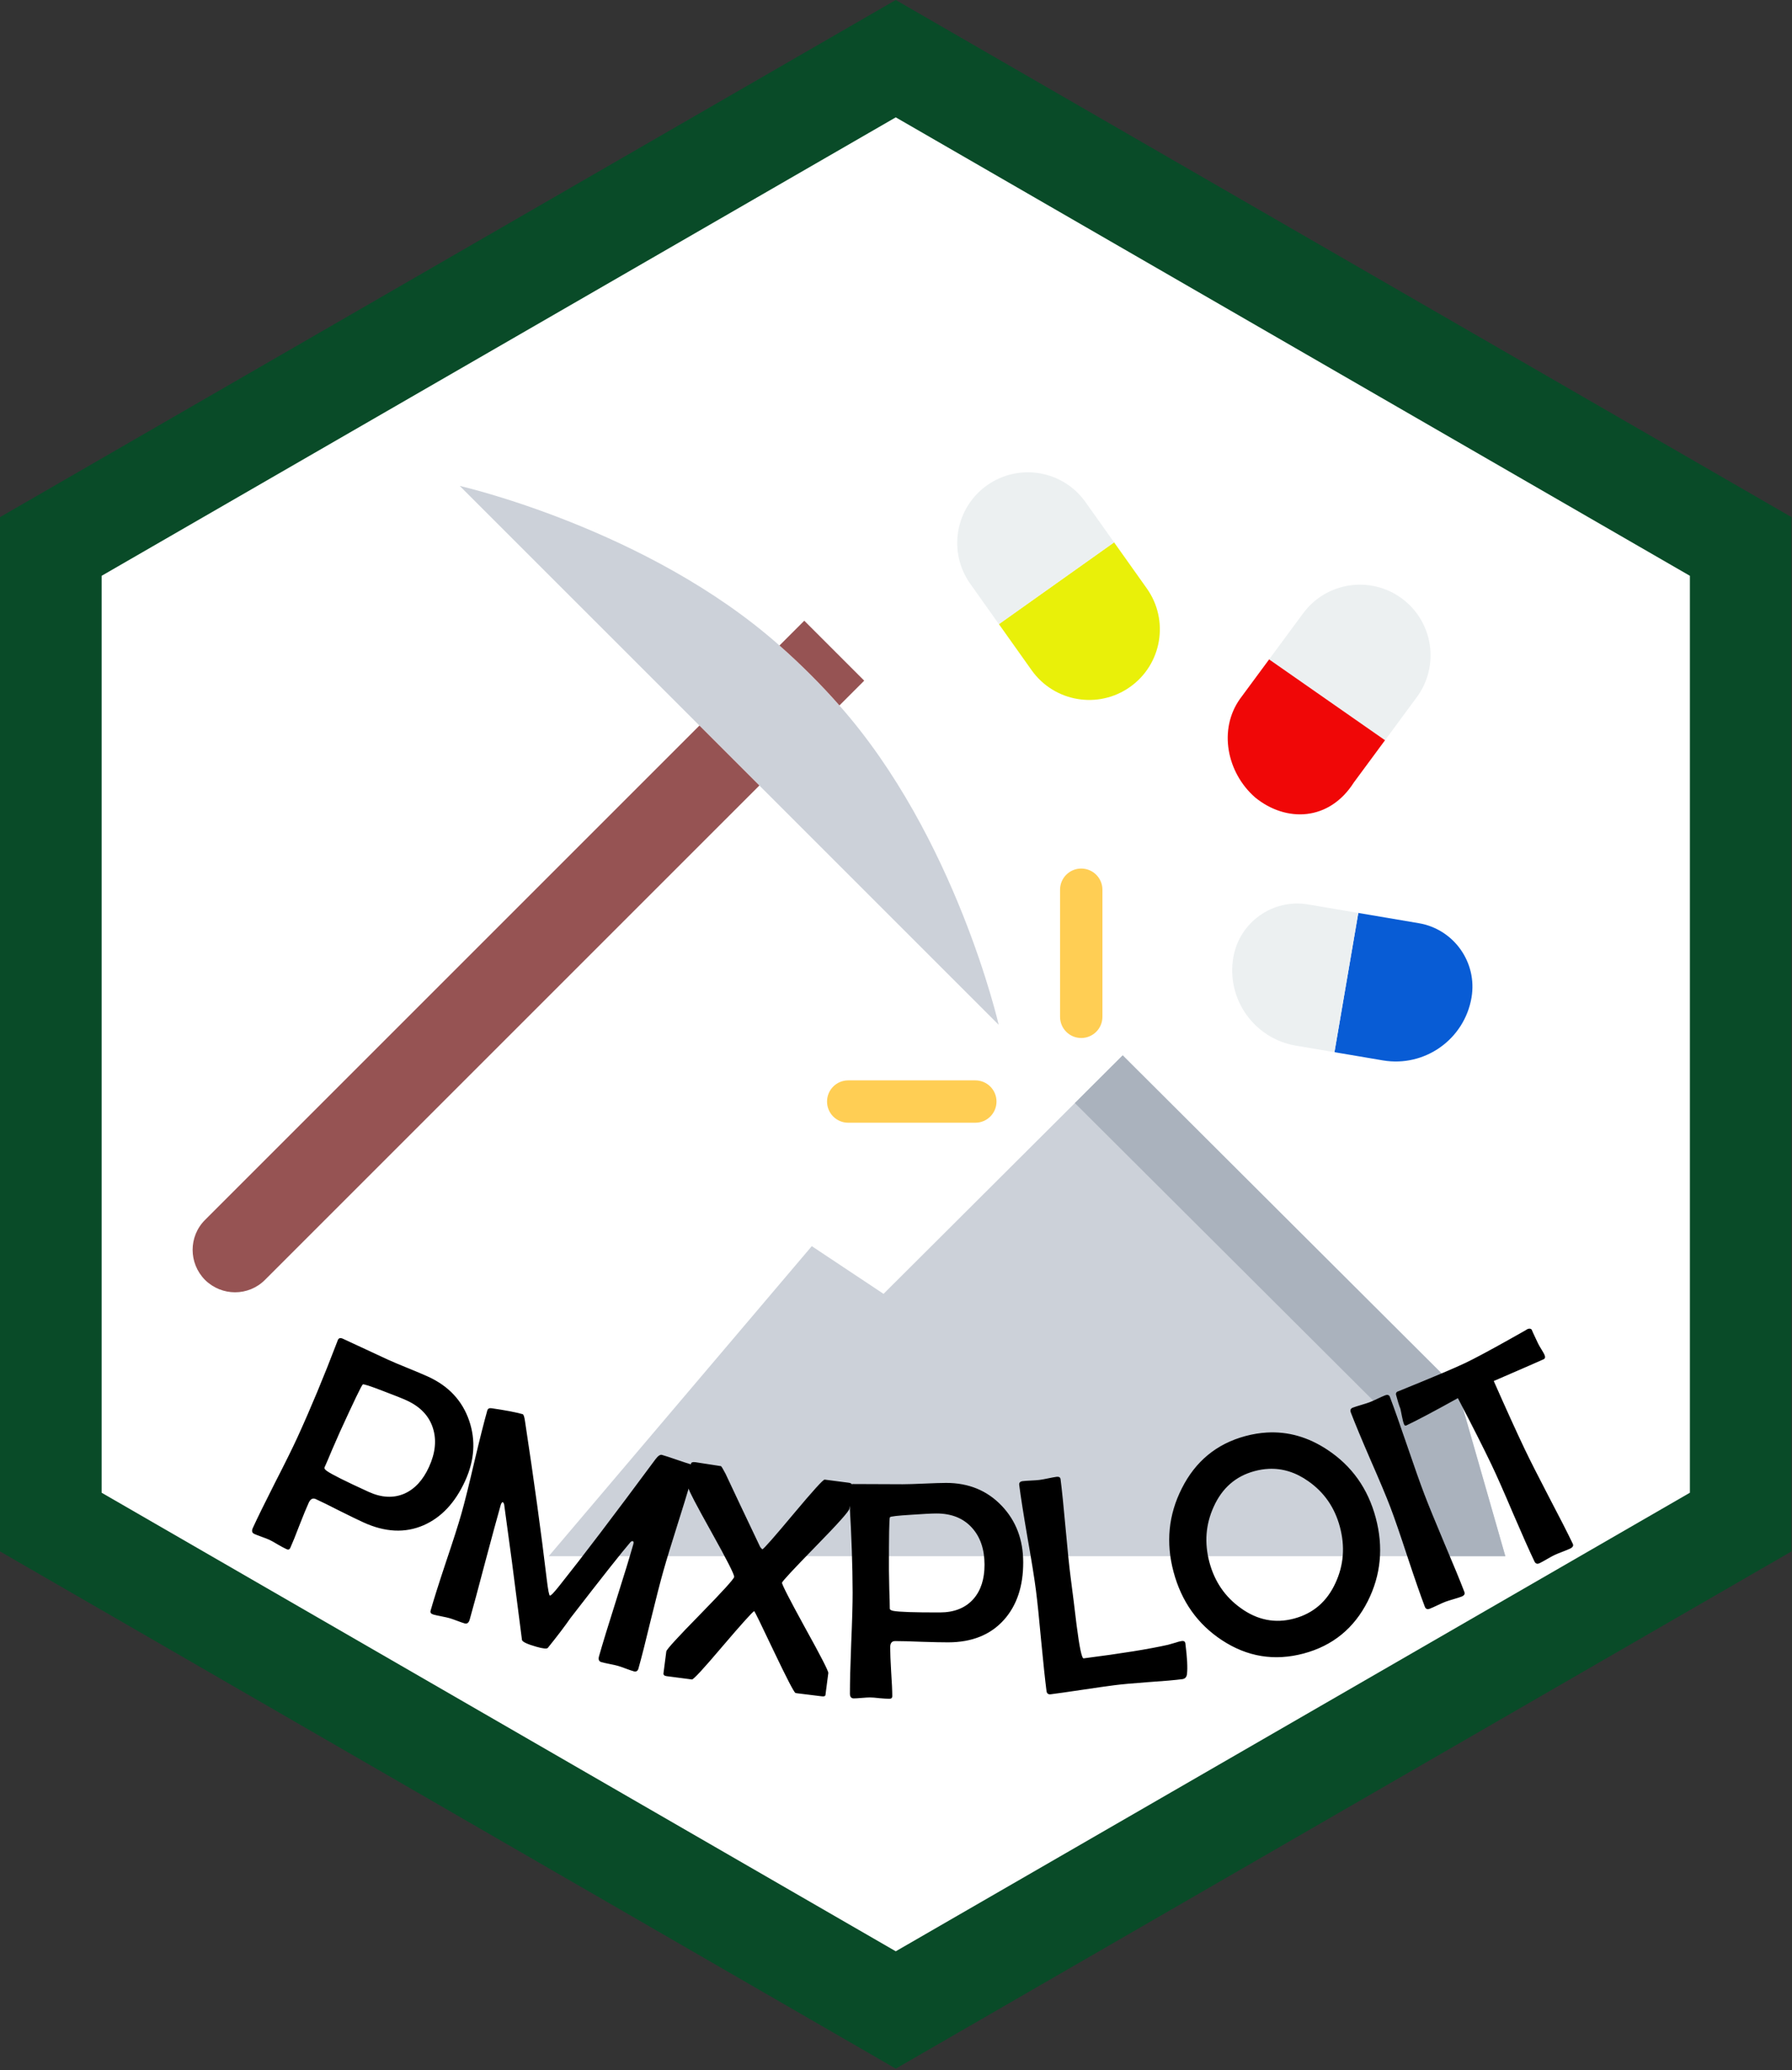 <?xml version="1.0" encoding="UTF-8" standalone="no"?>
<!-- Created with Inkscape (http://www.inkscape.org/) -->

<svg
   xmlns:dc="http://purl.org/dc/elements/1.1/"
   xmlns:cc="http://creativecommons.org/ns#"
   xmlns:rdf="http://www.w3.org/1999/02/22-rdf-syntax-ns#"
   xmlns:svg="http://www.w3.org/2000/svg"
   xmlns="http://www.w3.org/2000/svg"
   xmlns:sodipodi="http://sodipodi.sourceforge.net/DTD/sodipodi-0.dtd"
   xmlns:inkscape="http://www.inkscape.org/namespaces/inkscape"
   id="svg2"
   viewBox="0 0 670 774"
   version="1.1"
   inkscape:version="0.91 r13725"
   sodipodi:docname="pmxploit.svg">
  <rect x="0" y="0" width="670" height="774" fill="#333333" stroke="none"/>
  <defs
     id="defs6358">
    <clipPath
       id="cpMjcuMDkyNnw4NDQuOTE0fDQ0Ni41MzF8NDAuMTg5NA==">
      <rect
         x="27.09"
         y="40.19"
         width="817.82"
         height="406.34"
         id="rect15" />
    </clipPath>
    <clipPath
       id="clipPath4321">
      <rect
         x="27.09"
         y="40.19"
         width="817.82"
         height="406.34"
         id="rect4323" />
    </clipPath>
    <clipPath
       id="clipPath4325">
      <rect
         x="27.09"
         y="40.19"
         width="817.82"
         height="406.34"
         id="rect4327" />
    </clipPath>
    <clipPath
       id="clipPath4329">
      <rect
         x="27.09"
         y="40.19"
         width="817.82"
         height="406.34"
         id="rect4331" />
    </clipPath>
    <clipPath
       id="clipPath4333">
      <rect
         x="27.09"
         y="40.19"
         width="817.82"
         height="406.34"
         id="rect4335" />
    </clipPath>
    <clipPath
       id="clipPath4337">
      <rect
         x="27.09"
         y="40.19"
         width="817.82"
         height="406.34"
         id="rect4339" />
    </clipPath>
    <clipPath
       id="cpNDQuNDE4OHw1ODkuNzk2fDUyMy40fDUuNDc5NDU=">
      <rect
         x="44.42"
         y="5.48"
         width="545.38"
         height="517.92"
         id="rect15-3" />
    </clipPath>
    <clipPath
       id="clipPath4833">
      <rect
         x="44.42"
         y="5.48"
         width="545.38"
         height="517.92"
         id="rect4835" />
    </clipPath>
    <clipPath
       id="clipPath4837">
      <rect
         x="44.42"
         y="5.48"
         width="545.38"
         height="517.92"
         id="rect4839" />
    </clipPath>
    <clipPath
       id="clipPath4841">
      <rect
         x="44.42"
         y="5.48"
         width="545.38"
         height="517.92"
         id="rect4843" />
    </clipPath>
    <clipPath
       id="clipPath4845">
      <rect
         x="44.42"
         y="5.48"
         width="545.38"
         height="517.92"
         id="rect4847" />
    </clipPath>
    <clipPath
       id="clipPath4849">
      <rect
         x="44.42"
         y="5.48"
         width="545.38"
         height="517.92"
         id="rect4851" />
    </clipPath>
    <clipPath
       id="clipPath4853">
      <rect
         x="44.42"
         y="5.48"
         width="545.38"
         height="517.92"
         id="rect4855" />
    </clipPath>
    <clipPath
       id="clipPath4857">
      <rect
         x="44.42"
         y="5.48"
         width="545.38"
         height="517.92"
         id="rect4859" />
    </clipPath>
    <clipPath
       id="clipPath4861">
      <rect
         x="44.42"
         y="5.48"
         width="545.38"
         height="517.92"
         id="rect4863" />
    </clipPath>
    <clipPath
       id="clipPath4865">
      <rect
         x="44.42"
         y="5.48"
         width="545.38"
         height="517.92"
         id="rect4867" />
    </clipPath>
    <clipPath
       id="clipPath4869">
      <rect
         x="44.42"
         y="5.48"
         width="545.38"
         height="517.92"
         id="rect4871" />
    </clipPath>
    <clipPath
       id="clipPath4873">
      <rect
         x="44.42"
         y="5.48"
         width="545.38"
         height="517.92"
         id="rect4875" />
    </clipPath>
    <clipPath
       id="clipPath4877">
      <rect
         x="44.42"
         y="5.48"
         width="545.38"
         height="517.92"
         id="rect4879" />
    </clipPath>
    <clipPath
       id="clipPath4881">
      <rect
         x="44.42"
         y="5.48"
         width="545.38"
         height="517.92"
         id="rect4883" />
    </clipPath>
    <clipPath
       id="clipPath4885">
      <rect
         x="44.42"
         y="5.48"
         width="545.38"
         height="517.92"
         id="rect4887" />
    </clipPath>
    <clipPath
       id="clipPath4889">
      <rect
         x="44.42"
         y="5.48"
         width="545.38"
         height="517.92"
         id="rect4891" />
    </clipPath>
    <clipPath
       id="clipPath4893">
      <rect
         x="44.42"
         y="5.48"
         width="545.38"
         height="517.92"
         id="rect4895" />
    </clipPath>
    <clipPath
       id="clipPath4897">
      <rect
         x="44.42"
         y="5.48"
         width="545.38"
         height="517.92"
         id="rect4899" />
    </clipPath>
    <clipPath
       id="clipPath4901">
      <rect
         x="44.42"
         y="5.48"
         width="545.38"
         height="517.92"
         id="rect4903" />
    </clipPath>
    <clipPath
       id="clipPath4905">
      <rect
         x="44.42"
         y="5.48"
         width="545.38"
         height="517.92"
         id="rect4907" />
    </clipPath>
    <clipPath
       id="clipPath4909">
      <rect
         x="44.42"
         y="5.48"
         width="545.38"
         height="517.92"
         id="rect4911" />
    </clipPath>
    <clipPath
       id="clipPath4913">
      <rect
         x="44.42"
         y="5.48"
         width="545.38"
         height="517.92"
         id="rect4915" />
    </clipPath>
    <clipPath
       id="clipPath4917">
      <rect
         x="44.42"
         y="5.48"
         width="545.38"
         height="517.92"
         id="rect4919" />
    </clipPath>
    <clipPath
       id="clipPath4921">
      <rect
         x="44.42"
         y="5.48"
         width="545.38"
         height="517.92"
         id="rect4923" />
    </clipPath>
    <clipPath
       id="clipPath4925">
      <rect
         x="44.42"
         y="5.48"
         width="545.38"
         height="517.92"
         id="rect4927" />
    </clipPath>
    <clipPath
       id="clipPath4929">
      <rect
         x="44.42"
         y="5.48"
         width="545.38"
         height="517.92"
         id="rect4931" />
    </clipPath>
    <clipPath
       id="clipPath4933">
      <rect
         x="44.42"
         y="5.48"
         width="545.38"
         height="517.92"
         id="rect4935" />
    </clipPath>
    <clipPath
       id="clipPath4937">
      <rect
         x="44.42"
         y="5.48"
         width="545.38"
         height="517.92"
         id="rect4939" />
    </clipPath>
    <clipPath
       id="clipPath4941">
      <rect
         x="44.42"
         y="5.48"
         width="545.38"
         height="517.92"
         id="rect4943" />
    </clipPath>
    <clipPath
       id="clipPath4945">
      <rect
         x="44.42"
         y="5.48"
         width="545.38"
         height="517.92"
         id="rect4947" />
    </clipPath>
    <clipPath
       id="clipPath4949">
      <rect
         x="44.42"
         y="5.48"
         width="545.38"
         height="517.92"
         id="rect4951" />
    </clipPath>
    <clipPath
       id="cpMHw1OTUuMjc2fDU5NS4yNzZ8MA==">
      <rect
         x="0"
         y="0"
         width="595.28"
         height="595.28"
         id="rect134" />
    </clipPath>
    <clipPath
       id="clipPath4955">
      <rect
         x="0"
         y="0"
         width="595.28"
         height="595.28"
         id="rect4957" />
    </clipPath>
    <clipPath
       id="clipPath4959">
      <rect
         x="0"
         y="0"
         width="595.28"
         height="595.28"
         id="rect4961" />
    </clipPath>
    <clipPath
       id="clipPath4963">
      <rect
         x="0"
         y="0"
         width="595.28"
         height="595.28"
         id="rect4965" />
    </clipPath>
    <clipPath
       id="clipPath4967">
      <rect
         x="0"
         y="0"
         width="595.28"
         height="595.28"
         id="rect4969" />
    </clipPath>
    <clipPath
       id="clipPath4971">
      <rect
         x="0"
         y="0"
         width="595.28"
         height="595.28"
         id="rect4973" />
    </clipPath>
    <clipPath
       id="clipPath4975">
      <rect
         x="0"
         y="0"
         width="595.28"
         height="595.28"
         id="rect4977" />
    </clipPath>
    <clipPath
       id="clipPath4979">
      <rect
         x="0"
         y="0"
         width="595.28"
         height="595.28"
         id="rect4981" />
    </clipPath>
    <clipPath
       id="clipPath4983">
      <rect
         x="0"
         y="0"
         width="595.28"
         height="595.28"
         id="rect4985" />
    </clipPath>
    <clipPath
       id="clipPath4987">
      <rect
         x="0"
         y="0"
         width="595.28"
         height="595.28"
         id="rect4989" />
    </clipPath>
    <clipPath
       id="cpNDQuNDE4OHw1ODkuNzk2fDUyMy40fDUuNDc5NDU=-5">
      <rect
         x="44.42"
         y="5.48"
         width="545.38"
         height="517.92"
         id="rect15-6" />
    </clipPath>
    <clipPath
       id="clipPath5135">
      <rect
         x="44.42"
         y="5.48"
         width="545.38"
         height="517.92"
         id="rect5137" />
    </clipPath>
    <clipPath
       id="clipPath5139">
      <rect
         x="44.42"
         y="5.48"
         width="545.38"
         height="517.92"
         id="rect5141" />
    </clipPath>
    <clipPath
       id="clipPath5143">
      <rect
         x="44.42"
         y="5.48"
         width="545.38"
         height="517.92"
         id="rect5145" />
    </clipPath>
    <clipPath
       id="clipPath5147">
      <rect
         x="44.42"
         y="5.48"
         width="545.38"
         height="517.92"
         id="rect5149" />
    </clipPath>
    <clipPath
       id="clipPath5151">
      <rect
         x="44.42"
         y="5.48"
         width="545.38"
         height="517.92"
         id="rect5153" />
    </clipPath>
    <clipPath
       id="clipPath5155">
      <rect
         x="44.42"
         y="5.48"
         width="545.38"
         height="517.92"
         id="rect5157" />
    </clipPath>
    <clipPath
       id="clipPath5159">
      <rect
         x="44.42"
         y="5.48"
         width="545.38"
         height="517.92"
         id="rect5161" />
    </clipPath>
    <clipPath
       id="clipPath5163">
      <rect
         x="44.42"
         y="5.48"
         width="545.38"
         height="517.92"
         id="rect5165" />
    </clipPath>
    <clipPath
       id="clipPath5167">
      <rect
         x="44.42"
         y="5.48"
         width="545.38"
         height="517.92"
         id="rect5169" />
    </clipPath>
    <clipPath
       id="clipPath5171">
      <rect
         x="44.42"
         y="5.48"
         width="545.38"
         height="517.92"
         id="rect5173" />
    </clipPath>
    <clipPath
       id="clipPath5175">
      <rect
         x="44.42"
         y="5.48"
         width="545.38"
         height="517.92"
         id="rect5177" />
    </clipPath>
    <clipPath
       id="clipPath5179">
      <rect
         x="44.42"
         y="5.48"
         width="545.38"
         height="517.92"
         id="rect5181" />
    </clipPath>
    <clipPath
       id="clipPath5183">
      <rect
         x="44.42"
         y="5.48"
         width="545.38"
         height="517.92"
         id="rect5185" />
    </clipPath>
    <clipPath
       id="clipPath5187">
      <rect
         x="44.42"
         y="5.48"
         width="545.38"
         height="517.92"
         id="rect5189" />
    </clipPath>
    <clipPath
       id="clipPath5191">
      <rect
         x="44.42"
         y="5.48"
         width="545.38"
         height="517.92"
         id="rect5193" />
    </clipPath>
    <clipPath
       id="clipPath5195">
      <rect
         x="44.42"
         y="5.48"
         width="545.38"
         height="517.92"
         id="rect5197" />
    </clipPath>
    <clipPath
       id="clipPath5199">
      <rect
         x="44.42"
         y="5.48"
         width="545.38"
         height="517.92"
         id="rect5201" />
    </clipPath>
    <clipPath
       id="clipPath5203">
      <rect
         x="44.42"
         y="5.48"
         width="545.38"
         height="517.92"
         id="rect5205" />
    </clipPath>
    <clipPath
       id="clipPath5207">
      <rect
         x="44.42"
         y="5.48"
         width="545.38"
         height="517.92"
         id="rect5209" />
    </clipPath>
    <clipPath
       id="clipPath5211">
      <rect
         x="44.42"
         y="5.48"
         width="545.38"
         height="517.92"
         id="rect5213" />
    </clipPath>
    <clipPath
       id="clipPath5215">
      <rect
         x="44.42"
         y="5.48"
         width="545.38"
         height="517.92"
         id="rect5217" />
    </clipPath>
    <clipPath
       id="clipPath5219">
      <rect
         x="44.42"
         y="5.48"
         width="545.38"
         height="517.92"
         id="rect5221" />
    </clipPath>
    <clipPath
       id="clipPath5223">
      <rect
         x="44.42"
         y="5.48"
         width="545.38"
         height="517.92"
         id="rect5225" />
    </clipPath>
    <clipPath
       id="clipPath5227">
      <rect
         x="44.42"
         y="5.48"
         width="545.38"
         height="517.92"
         id="rect5229" />
    </clipPath>
    <clipPath
       id="clipPath5231">
      <rect
         x="44.42"
         y="5.48"
         width="545.38"
         height="517.92"
         id="rect5233" />
    </clipPath>
    <clipPath
       id="clipPath5235">
      <rect
         x="44.42"
         y="5.48"
         width="545.38"
         height="517.92"
         id="rect5237" />
    </clipPath>
    <clipPath
       id="clipPath5239">
      <rect
         x="44.42"
         y="5.48"
         width="545.38"
         height="517.92"
         id="rect5241" />
    </clipPath>
    <clipPath
       id="clipPath5243">
      <rect
         x="44.42"
         y="5.48"
         width="545.38"
         height="517.92"
         id="rect5245" />
    </clipPath>
    <clipPath
       id="clipPath5247">
      <rect
         x="44.42"
         y="5.48"
         width="545.38"
         height="517.92"
         id="rect5249" />
    </clipPath>
    <clipPath
       id="cpMHw1OTUuMjc2fDU5NS4yNzZ8MA==-2">
      <rect
         x="0"
         y="0"
         width="595.28"
         height="595.28"
         id="rect134-9" />
    </clipPath>
    <clipPath
       id="clipPath5253">
      <rect
         x="0"
         y="0"
         width="595.28"
         height="595.28"
         id="rect5255" />
    </clipPath>
    <clipPath
       id="clipPath5257">
      <rect
         x="0"
         y="0"
         width="595.28"
         height="595.28"
         id="rect5259" />
    </clipPath>
    <clipPath
       id="clipPath5261">
      <rect
         x="0"
         y="0"
         width="595.28"
         height="595.28"
         id="rect5263" />
    </clipPath>
    <clipPath
       id="clipPath5265">
      <rect
         x="0"
         y="0"
         width="595.28"
         height="595.28"
         id="rect5267" />
    </clipPath>
    <clipPath
       id="clipPath5269">
      <rect
         x="0"
         y="0"
         width="595.28"
         height="595.28"
         id="rect5271" />
    </clipPath>
    <clipPath
       id="clipPath5273">
      <rect
         x="0"
         y="0"
         width="595.28"
         height="595.28"
         id="rect5275" />
    </clipPath>
    <clipPath
       id="clipPath5277">
      <rect
         x="0"
         y="0"
         width="595.28"
         height="595.28"
         id="rect5279" />
    </clipPath>
    <clipPath
       id="clipPath5281">
      <rect
         x="0"
         y="0"
         width="595.28"
         height="595.28"
         id="rect5283" />
    </clipPath>
    <clipPath
       id="clipPath5285">
      <rect
         x="0"
         y="0"
         width="595.28"
         height="595.28"
         id="rect5287" />
    </clipPath>
    <clipPath
       id="cpNDYuNzg2OXw0MzAuNjM0fDQ0Ni41MzF8MjcuMTcyNw==">
      <rect
         x="46.79"
         y="27.17"
         width="383.85"
         height="419.36"
         id="rect15-8" />
    </clipPath>
    <clipPath
       id="clipPath5039">
      <rect
         x="46.79"
         y="27.17"
         width="383.85"
         height="419.36"
         id="rect5041" />
    </clipPath>
    <clipPath
       id="clipPath5043">
      <rect
         x="46.79"
         y="27.17"
         width="383.85"
         height="419.36"
         id="rect5045" />
    </clipPath>
    <clipPath
       id="clipPath5047">
      <rect
         x="46.79"
         y="27.17"
         width="383.85"
         height="419.36"
         id="rect5049" />
    </clipPath>
    <clipPath
       id="clipPath5051">
      <rect
         x="46.79"
         y="27.17"
         width="383.85"
         height="419.36"
         id="rect5053" />
    </clipPath>
    <clipPath
       id="clipPath5055">
      <rect
         x="46.79"
         y="27.17"
         width="383.85"
         height="419.36"
         id="rect5057" />
    </clipPath>
    <clipPath
       id="clipPath5059">
      <rect
         x="46.79"
         y="27.17"
         width="383.85"
         height="419.36"
         id="rect5061" />
    </clipPath>
    <clipPath
       id="clipPath5063">
      <rect
         x="46.79"
         y="27.17"
         width="383.85"
         height="419.36"
         id="rect5065" />
    </clipPath>
    <clipPath
       id="clipPath5067">
      <rect
         x="46.79"
         y="27.17"
         width="383.85"
         height="419.36"
         id="rect5069" />
    </clipPath>
    <clipPath
       id="clipPath5071">
      <rect
         x="46.79"
         y="27.17"
         width="383.85"
         height="419.36"
         id="rect5073" />
    </clipPath>
    <clipPath
       id="clipPath5075">
      <rect
         x="46.79"
         y="27.17"
         width="383.85"
         height="419.36"
         id="rect5077" />
    </clipPath>
    <clipPath
       id="clipPath5079">
      <rect
         x="46.79"
         y="27.17"
         width="383.85"
         height="419.36"
         id="rect5081" />
    </clipPath>
    <clipPath
       id="clipPath5083">
      <rect
         x="46.79"
         y="27.17"
         width="383.85"
         height="419.36"
         id="rect5085" />
    </clipPath>
    <clipPath
       id="clipPath5087">
      <rect
         x="46.79"
         y="27.17"
         width="383.85"
         height="419.36"
         id="rect5089" />
    </clipPath>
    <clipPath
       id="clipPath5091">
      <rect
         x="46.79"
         y="27.17"
         width="383.85"
         height="419.36"
         id="rect5093" />
    </clipPath>
    <clipPath
       id="clipPath5095">
      <rect
         x="46.79"
         y="27.17"
         width="383.85"
         height="419.36"
         id="rect5097" />
    </clipPath>
    <clipPath
       id="clipPath5099">
      <rect
         x="46.79"
         y="27.17"
         width="383.85"
         height="419.36"
         id="rect5101" />
    </clipPath>
    <clipPath
       id="clipPath5103">
      <rect
         x="46.79"
         y="27.17"
         width="383.85"
         height="419.36"
         id="rect5105" />
    </clipPath>
    <clipPath
       id="clipPath5107">
      <rect
         x="46.79"
         y="27.17"
         width="383.85"
         height="419.36"
         id="rect5109" />
    </clipPath>
    <clipPath
       id="clipPath5111">
      <rect
         x="46.79"
         y="27.17"
         width="383.85"
         height="419.36"
         id="rect5113" />
    </clipPath>
    <clipPath
       id="clipPath5115">
      <rect
         x="46.79"
         y="27.17"
         width="383.85"
         height="419.36"
         id="rect5117" />
    </clipPath>
    <clipPath
       id="cpNDYuNzg2OXw0MzAuNjM0fDI3LjE3Mjd8NS40Nzk0NQ==">
      <rect
         x="46.79"
         y="5.48"
         width="383.85"
         height="21.69"
         id="rect192" />
    </clipPath>
    <clipPath
       id="clipPath5121">
      <rect
         x="46.79"
         y="5.48"
         width="383.85"
         height="21.69"
         id="rect5123" />
    </clipPath>
    <clipPath
       id="cpMHw4NTAuMzk0fDQ4MS44OXww">
      <rect
         x="0"
         y="0"
         width="850.39"
         height="481.89"
         id="rect92" />
    </clipPath>
    <clipPath
       id="clipPath5127">
      <rect
         x="0"
         y="0"
         width="850.39"
         height="481.89"
         id="rect5129" />
    </clipPath>
    <clipPath
       id="clipPath5131">
      <rect
         x="0"
         y="0"
         width="850.39"
         height="481.89"
         id="rect5133" />
    </clipPath>
    <clipPath
       id="clipPath5135-7">
      <rect
         x="0"
         y="0"
         width="850.39"
         height="481.89"
         id="rect5137-9" />
    </clipPath>
    <clipPath
       id="clipPath5139-2">
      <rect
         x="0"
         y="0"
         width="850.39"
         height="481.89"
         id="rect5141-0" />
    </clipPath>
    <clipPath
       id="clipPath5143-2">
      <rect
         x="0"
         y="0"
         width="850.39"
         height="481.89"
         id="rect5145-3" />
    </clipPath>
    <clipPath
       id="clipPath5147-7">
      <rect
         x="0"
         y="0"
         width="850.39"
         height="481.89"
         id="rect5149-5" />
    </clipPath>
    <clipPath
       id="clipPath5151-9">
      <rect
         x="0"
         y="0"
         width="850.39"
         height="481.89"
         id="rect5153-2" />
    </clipPath>
    <clipPath
       id="clipPath5155-2">
      <rect
         x="0"
         y="0"
         width="850.39"
         height="481.89"
         id="rect5157-8" />
    </clipPath>
    <clipPath
       id="clipPath5159-9">
      <rect
         x="0"
         y="0"
         width="850.39"
         height="481.89"
         id="rect5161-7" />
    </clipPath>
    <clipPath
       id="clipPath5163-3">
      <rect
         x="0"
         y="0"
         width="850.39"
         height="481.89"
         id="rect5165-6" />
    </clipPath>
    <clipPath
       id="clipPath5167-1">
      <rect
         x="0"
         y="0"
         width="850.39"
         height="481.89"
         id="rect5169-2" />
    </clipPath>
    <clipPath
       id="clipPath5171-9">
      <rect
         x="0"
         y="0"
         width="850.39"
         height="481.89"
         id="rect5173-3" />
    </clipPath>
    <clipPath
       id="clipPath5175-1">
      <rect
         x="0"
         y="0"
         width="850.39"
         height="481.89"
         id="rect5177-9" />
    </clipPath>
    <clipPath
       id="cpNDYuNzg2OXw0MzAuNjM0fDQ0Ni41MzF8MjcuMTcyNw==-3">
      <rect
         x="46.79"
         y="27.17"
         width="383.85"
         height="419.36"
         id="rect15-2" />
    </clipPath>
    <clipPath
       id="clipPath5279">
      <rect
         x="46.79"
         y="27.17"
         width="383.85"
         height="419.36"
         id="rect5281" />
    </clipPath>
    <clipPath
       id="clipPath5283">
      <rect
         x="46.79"
         y="27.17"
         width="383.85"
         height="419.36"
         id="rect5285" />
    </clipPath>
    <clipPath
       id="clipPath5287">
      <rect
         x="46.79"
         y="27.17"
         width="383.85"
         height="419.36"
         id="rect5289" />
    </clipPath>
    <clipPath
       id="clipPath5291">
      <rect
         x="46.79"
         y="27.17"
         width="383.85"
         height="419.36"
         id="rect5293" />
    </clipPath>
    <clipPath
       id="clipPath5295">
      <rect
         x="46.79"
         y="27.17"
         width="383.85"
         height="419.36"
         id="rect5297" />
    </clipPath>
    <clipPath
       id="clipPath5299">
      <rect
         x="46.79"
         y="27.17"
         width="383.85"
         height="419.36"
         id="rect5301" />
    </clipPath>
    <clipPath
       id="clipPath5303">
      <rect
         x="46.79"
         y="27.17"
         width="383.85"
         height="419.36"
         id="rect5305" />
    </clipPath>
    <clipPath
       id="clipPath5307">
      <rect
         x="46.79"
         y="27.17"
         width="383.85"
         height="419.36"
         id="rect5309" />
    </clipPath>
    <clipPath
       id="clipPath5311">
      <rect
         x="46.79"
         y="27.17"
         width="383.85"
         height="419.36"
         id="rect5313" />
    </clipPath>
    <clipPath
       id="clipPath5315">
      <rect
         x="46.79"
         y="27.17"
         width="383.85"
         height="419.36"
         id="rect5317" />
    </clipPath>
    <clipPath
       id="clipPath5319">
      <rect
         x="46.79"
         y="27.17"
         width="383.85"
         height="419.36"
         id="rect5321" />
    </clipPath>
    <clipPath
       id="clipPath5323">
      <rect
         x="46.79"
         y="27.17"
         width="383.85"
         height="419.36"
         id="rect5325" />
    </clipPath>
    <clipPath
       id="clipPath5327">
      <rect
         x="46.79"
         y="27.17"
         width="383.85"
         height="419.36"
         id="rect5329" />
    </clipPath>
    <clipPath
       id="clipPath5331">
      <rect
         x="46.79"
         y="27.17"
         width="383.85"
         height="419.36"
         id="rect5333" />
    </clipPath>
    <clipPath
       id="clipPath5335">
      <rect
         x="46.79"
         y="27.17"
         width="383.85"
         height="419.36"
         id="rect5337" />
    </clipPath>
    <clipPath
       id="clipPath5339">
      <rect
         x="46.79"
         y="27.17"
         width="383.85"
         height="419.36"
         id="rect5341" />
    </clipPath>
    <clipPath
       id="clipPath5343">
      <rect
         x="46.79"
         y="27.17"
         width="383.85"
         height="419.36"
         id="rect5345" />
    </clipPath>
    <clipPath
       id="clipPath5347">
      <rect
         x="46.79"
         y="27.17"
         width="383.85"
         height="419.36"
         id="rect5349" />
    </clipPath>
    <clipPath
       id="clipPath5351">
      <rect
         x="46.79"
         y="27.17"
         width="383.85"
         height="419.36"
         id="rect5353" />
    </clipPath>
    <clipPath
       id="clipPath5355">
      <rect
         x="46.79"
         y="27.17"
         width="383.85"
         height="419.36"
         id="rect5357" />
    </clipPath>
    <clipPath
       id="cpMHw4NTAuMzk0fDQ4MS44OXww-0">
      <rect
         x="0"
         y="0"
         width="850.39"
         height="481.89"
         id="rect92-6" />
    </clipPath>
    <clipPath
       id="clipPath5361">
      <rect
         x="0"
         y="0"
         width="850.39"
         height="481.89"
         id="rect5363" />
    </clipPath>
    <clipPath
       id="clipPath5365">
      <rect
         x="0"
         y="0"
         width="850.39"
         height="481.89"
         id="rect5367" />
    </clipPath>
    <clipPath
       id="clipPath5369">
      <rect
         x="0"
         y="0"
         width="850.39"
         height="481.89"
         id="rect5371" />
    </clipPath>
    <clipPath
       id="clipPath5373">
      <rect
         x="0"
         y="0"
         width="850.39"
         height="481.89"
         id="rect5375" />
    </clipPath>
    <clipPath
       id="clipPath5377">
      <rect
         x="0"
         y="0"
         width="850.39"
         height="481.89"
         id="rect5379" />
    </clipPath>
    <clipPath
       id="clipPath5381">
      <rect
         x="0"
         y="0"
         width="850.39"
         height="481.89"
         id="rect5383" />
    </clipPath>
    <clipPath
       id="clipPath5385">
      <rect
         x="0"
         y="0"
         width="850.39"
         height="481.89"
         id="rect5387" />
    </clipPath>
    <clipPath
       id="clipPath5389">
      <rect
         x="0"
         y="0"
         width="850.39"
         height="481.89"
         id="rect5391" />
    </clipPath>
    <clipPath
       id="clipPath5393">
      <rect
         x="0"
         y="0"
         width="850.39"
         height="481.89"
         id="rect5395" />
    </clipPath>
    <clipPath
       id="clipPath5397">
      <rect
         x="0"
         y="0"
         width="850.39"
         height="481.89"
         id="rect5399" />
    </clipPath>
    <clipPath
       id="clipPath5401">
      <rect
         x="0"
         y="0"
         width="850.39"
         height="481.89"
         id="rect5403" />
    </clipPath>
    <clipPath
       id="clipPath5405">
      <rect
         x="0"
         y="0"
         width="850.39"
         height="481.89"
         id="rect5407" />
    </clipPath>
    <clipPath
       id="clipPath5409">
      <rect
         x="0"
         y="0"
         width="850.39"
         height="481.89"
         id="rect5411" />
    </clipPath>
    <clipPath
       id="cpNDU3LjcyN3w4NDQuOTE0fDM4OS4yOTN8MjcuMTcyNw==">
      <rect
         x="457.73"
         y="27.17"
         width="387.19"
         height="362.12"
         id="rect261" />
    </clipPath>
    <clipPath
       id="clipPath4997">
      <rect
         x="457.73"
         y="27.17"
         width="387.19"
         height="362.12"
         id="rect4999" />
    </clipPath>
    <clipPath
       id="clipPath5001">
      <rect
         x="457.73"
         y="27.17"
         width="387.19"
         height="362.12"
         id="rect5003" />
    </clipPath>
    <clipPath
       id="clipPath5005">
      <rect
         x="457.73"
         y="27.17"
         width="387.19"
         height="362.12"
         id="rect5007" />
    </clipPath>
    <clipPath
       id="clipPath5009">
      <rect
         x="457.73"
         y="27.17"
         width="387.19"
         height="362.12"
         id="rect5011" />
    </clipPath>
    <clipPath
       id="clipPath5013">
      <rect
         x="457.73"
         y="27.17"
         width="387.19"
         height="362.12"
         id="rect5015" />
    </clipPath>
    <clipPath
       id="clipPath5017">
      <rect
         x="457.73"
         y="27.17"
         width="387.19"
         height="362.12"
         id="rect5019" />
    </clipPath>
    <clipPath
       id="clipPath5021">
      <rect
         x="457.73"
         y="27.17"
         width="387.19"
         height="362.12"
         id="rect5023" />
    </clipPath>
    <clipPath
       id="clipPath5025">
      <rect
         x="457.73"
         y="27.17"
         width="387.19"
         height="362.12"
         id="rect5027" />
    </clipPath>
    <clipPath
       id="clipPath5029">
      <rect
         x="457.73"
         y="27.17"
         width="387.19"
         height="362.12"
         id="rect5031" />
    </clipPath>
    <clipPath
       id="clipPath5033">
      <rect
         x="457.73"
         y="27.17"
         width="387.19"
         height="362.12"
         id="rect5035" />
    </clipPath>
    <clipPath
       id="clipPath5037">
      <rect
         x="457.73"
         y="27.17"
         width="387.19"
         height="362.12"
         id="rect5039" />
    </clipPath>
    <clipPath
       id="clipPath5041">
      <rect
         x="457.73"
         y="27.17"
         width="387.19"
         height="362.12"
         id="rect5043" />
    </clipPath>
    <clipPath
       id="clipPath5045">
      <rect
         x="457.73"
         y="27.17"
         width="387.19"
         height="362.12"
         id="rect5047" />
    </clipPath>
    <clipPath
       id="clipPath5049">
      <rect
         x="457.73"
         y="27.17"
         width="387.19"
         height="362.12"
         id="rect5051" />
    </clipPath>
    <clipPath
       id="clipPath5053">
      <rect
         x="457.73"
         y="27.17"
         width="387.19"
         height="362.12"
         id="rect5055" />
    </clipPath>
    <clipPath
       id="clipPath5057">
      <rect
         x="457.73"
         y="27.17"
         width="387.19"
         height="362.12"
         id="rect5059" />
    </clipPath>
    <clipPath
       id="clipPath5061">
      <rect
         x="457.73"
         y="27.17"
         width="387.19"
         height="362.12"
         id="rect5063" />
    </clipPath>
    <clipPath
       id="clipPath5065">
      <rect
         x="457.73"
         y="27.17"
         width="387.19"
         height="362.12"
         id="rect5067" />
    </clipPath>
    <clipPath
       id="clipPath5069">
      <rect
         x="457.73"
         y="27.17"
         width="387.19"
         height="362.12"
         id="rect5071" />
    </clipPath>
    <clipPath
       id="clipPath5073">
      <rect
         x="457.73"
         y="27.17"
         width="387.19"
         height="362.12"
         id="rect5075" />
    </clipPath>
    <clipPath
       id="clipPath5077">
      <rect
         x="457.73"
         y="27.17"
         width="387.19"
         height="362.12"
         id="rect5079" />
    </clipPath>
    <clipPath
       id="clipPath5081">
      <rect
         x="457.73"
         y="27.17"
         width="387.19"
         height="362.12"
         id="rect5083" />
    </clipPath>
    <clipPath
       id="clipPath5085">
      <rect
         x="457.73"
         y="27.17"
         width="387.19"
         height="362.12"
         id="rect5087" />
    </clipPath>
    <clipPath
       id="clipPath5089">
      <rect
         x="457.73"
         y="27.17"
         width="387.19"
         height="362.12"
         id="rect5091" />
    </clipPath>
    <clipPath
       id="clipPath5093">
      <rect
         x="457.73"
         y="27.17"
         width="387.19"
         height="362.12"
         id="rect5095" />
    </clipPath>
    <clipPath
       id="clipPath5097">
      <rect
         x="457.73"
         y="27.17"
         width="387.19"
         height="362.12"
         id="rect5099" />
    </clipPath>
    <clipPath
       id="clipPath5101">
      <rect
         x="457.73"
         y="27.17"
         width="387.19"
         height="362.12"
         id="rect5103" />
    </clipPath>
    <clipPath
       id="clipPath5105">
      <rect
         x="457.73"
         y="27.17"
         width="387.19"
         height="362.12"
         id="rect5107" />
    </clipPath>
    <clipPath
       id="clipPath5109">
      <rect
         x="457.73"
         y="27.17"
         width="387.19"
         height="362.12"
         id="rect5111" />
    </clipPath>
    <clipPath
       id="clipPath5113">
      <rect
         x="457.73"
         y="27.17"
         width="387.19"
         height="362.12"
         id="rect5115" />
    </clipPath>
    <clipPath
       id="clipPath5117">
      <rect
         x="457.73"
         y="27.17"
         width="387.19"
         height="362.12"
         id="rect5119" />
    </clipPath>
    <clipPath
       id="clipPath5121-4">
      <rect
         x="457.73"
         y="27.17"
         width="387.19"
         height="362.12"
         id="rect5123-5" />
    </clipPath>
    <clipPath
       id="clipPath5125">
      <rect
         x="457.73"
         y="27.17"
         width="387.19"
         height="362.12"
         id="rect5127" />
    </clipPath>
    <clipPath
       id="clipPath5129">
      <rect
         x="457.73"
         y="27.17"
         width="387.19"
         height="362.12"
         id="rect5131" />
    </clipPath>
    <clipPath
       id="clipPath5133">
      <rect
         x="457.73"
         y="27.17"
         width="387.19"
         height="362.12"
         id="rect5135" />
    </clipPath>
    <clipPath
       id="cpNDYuNzg2OXw0MzAuNjM0fDQ0Ni41MzF8MjcuMTcyNw==-3-5">
      <rect
         x="46.79"
         y="27.17"
         width="383.85"
         height="419.36"
         id="rect15-2-4" />
    </clipPath>
    <clipPath
       id="clipPath7845">
      <rect
         x="46.79"
         y="27.17"
         width="383.85"
         height="419.36"
         id="rect7847" />
    </clipPath>
    <clipPath
       id="clipPath7849">
      <rect
         x="46.79"
         y="27.17"
         width="383.85"
         height="419.36"
         id="rect7851" />
    </clipPath>
    <clipPath
       id="clipPath7853">
      <rect
         x="46.79"
         y="27.17"
         width="383.85"
         height="419.36"
         id="rect7855" />
    </clipPath>
    <clipPath
       id="clipPath7857">
      <rect
         x="46.79"
         y="27.17"
         width="383.85"
         height="419.36"
         id="rect7859" />
    </clipPath>
    <clipPath
       id="clipPath7861">
      <rect
         x="46.79"
         y="27.17"
         width="383.85"
         height="419.36"
         id="rect7863" />
    </clipPath>
    <clipPath
       id="clipPath7865">
      <rect
         x="46.79"
         y="27.17"
         width="383.85"
         height="419.36"
         id="rect7867" />
    </clipPath>
    <clipPath
       id="clipPath7869">
      <rect
         x="46.79"
         y="27.17"
         width="383.85"
         height="419.36"
         id="rect7871" />
    </clipPath>
    <clipPath
       id="clipPath7873">
      <rect
         x="46.79"
         y="27.17"
         width="383.85"
         height="419.36"
         id="rect7875" />
    </clipPath>
    <clipPath
       id="clipPath7877">
      <rect
         x="46.79"
         y="27.17"
         width="383.85"
         height="419.36"
         id="rect7879" />
    </clipPath>
    <clipPath
       id="clipPath7881">
      <rect
         x="46.79"
         y="27.17"
         width="383.85"
         height="419.36"
         id="rect7883" />
    </clipPath>
    <clipPath
       id="clipPath7885">
      <rect
         x="46.79"
         y="27.17"
         width="383.85"
         height="419.36"
         id="rect7887" />
    </clipPath>
    <clipPath
       id="clipPath7889">
      <rect
         x="46.79"
         y="27.17"
         width="383.85"
         height="419.36"
         id="rect7891" />
    </clipPath>
    <clipPath
       id="clipPath7893">
      <rect
         x="46.79"
         y="27.17"
         width="383.85"
         height="419.36"
         id="rect7895" />
    </clipPath>
    <clipPath
       id="clipPath7897">
      <rect
         x="46.79"
         y="27.17"
         width="383.85"
         height="419.36"
         id="rect7899" />
    </clipPath>
    <clipPath
       id="clipPath7901">
      <rect
         x="46.79"
         y="27.17"
         width="383.85"
         height="419.36"
         id="rect7903" />
    </clipPath>
    <clipPath
       id="clipPath7905">
      <rect
         x="46.79"
         y="27.17"
         width="383.85"
         height="419.36"
         id="rect7907" />
    </clipPath>
    <clipPath
       id="clipPath7909">
      <rect
         x="46.79"
         y="27.17"
         width="383.85"
         height="419.36"
         id="rect7911" />
    </clipPath>
    <clipPath
       id="clipPath7913">
      <rect
         x="46.79"
         y="27.17"
         width="383.85"
         height="419.36"
         id="rect7915" />
    </clipPath>
    <clipPath
       id="clipPath7917">
      <rect
         x="46.79"
         y="27.17"
         width="383.85"
         height="419.36"
         id="rect7919" />
    </clipPath>
    <clipPath
       id="clipPath7921">
      <rect
         x="46.79"
         y="27.17"
         width="383.85"
         height="419.36"
         id="rect7923" />
    </clipPath>
    <clipPath
       id="cpMHw4NTAuMzk0fDQ4MS44OXww-0-7">
      <rect
         x="0"
         y="0"
         width="850.39"
         height="481.89"
         id="rect92-6-4" />
    </clipPath>
    <clipPath
       id="clipPath7927">
      <rect
         x="0"
         y="0"
         width="850.39"
         height="481.89"
         id="rect7929" />
    </clipPath>
    <clipPath
       id="clipPath7931">
      <rect
         x="0"
         y="0"
         width="850.39"
         height="481.89"
         id="rect7933" />
    </clipPath>
    <clipPath
       id="clipPath7935">
      <rect
         x="0"
         y="0"
         width="850.39"
         height="481.89"
         id="rect7937" />
    </clipPath>
    <clipPath
       id="clipPath7939">
      <rect
         x="0"
         y="0"
         width="850.39"
         height="481.89"
         id="rect7941" />
    </clipPath>
    <clipPath
       id="clipPath7943">
      <rect
         x="0"
         y="0"
         width="850.39"
         height="481.89"
         id="rect7945" />
    </clipPath>
    <clipPath
       id="clipPath7947">
      <rect
         x="0"
         y="0"
         width="850.39"
         height="481.89"
         id="rect7949" />
    </clipPath>
    <clipPath
       id="clipPath7951">
      <rect
         x="0"
         y="0"
         width="850.39"
         height="481.89"
         id="rect7953" />
    </clipPath>
    <clipPath
       id="clipPath7955">
      <rect
         x="0"
         y="0"
         width="850.39"
         height="481.89"
         id="rect7957" />
    </clipPath>
    <clipPath
       id="clipPath7959">
      <rect
         x="0"
         y="0"
         width="850.39"
         height="481.89"
         id="rect7961" />
    </clipPath>
    <clipPath
       id="clipPath7963">
      <rect
         x="0"
         y="0"
         width="850.39"
         height="481.89"
         id="rect7965" />
    </clipPath>
    <clipPath
       id="clipPath7967">
      <rect
         x="0"
         y="0"
         width="850.39"
         height="481.89"
         id="rect7969" />
    </clipPath>
    <clipPath
       id="clipPath7971">
      <rect
         x="0"
         y="0"
         width="850.39"
         height="481.89"
         id="rect7973" />
    </clipPath>
    <clipPath
       id="clipPath7975">
      <rect
         x="0"
         y="0"
         width="850.39"
         height="481.89"
         id="rect7977" />
    </clipPath>
    <clipPath
       id="cpMjM5LjUyfDY1OC43MTR8NDQ2LjY3MXwyNy40NzY3">
      <rect
         x="239.52"
         y="27.48"
         width="419.19"
         height="419.19"
         id="rect25" />
    </clipPath>
    <clipPath
       id="clipPath13371">
      <rect
         x="239.52"
         y="27.48"
         width="419.19"
         height="419.19"
         id="rect13373" />
    </clipPath>
    <clipPath
       id="clipPath13375">
      <rect
         x="239.52"
         y="27.48"
         width="419.19"
         height="419.19"
         id="rect13377" />
    </clipPath>
    <clipPath
       id="clipPath13379">
      <rect
         x="239.52"
         y="27.48"
         width="419.19"
         height="419.19"
         id="rect13381" />
    </clipPath>
    <clipPath
       id="clipPath13383">
      <rect
         x="239.52"
         y="27.48"
         width="419.19"
         height="419.19"
         id="rect13385" />
    </clipPath>
    <clipPath
       id="clipPath13387">
      <rect
         x="239.52"
         y="27.48"
         width="419.19"
         height="419.19"
         id="rect13389" />
    </clipPath>
    <clipPath
       id="clipPath13391">
      <rect
         x="239.52"
         y="27.48"
         width="419.19"
         height="419.19"
         id="rect13393" />
    </clipPath>
    <clipPath
       id="clipPath13395">
      <rect
         x="239.52"
         y="27.48"
         width="419.19"
         height="419.19"
         id="rect13397" />
    </clipPath>
    <clipPath
       id="clipPath13399">
      <rect
         x="239.52"
         y="27.48"
         width="419.19"
         height="419.19"
         id="rect13401" />
    </clipPath>
    <clipPath
       id="clipPath13403">
      <rect
         x="239.52"
         y="27.48"
         width="419.19"
         height="419.19"
         id="rect13405" />
    </clipPath>
    <clipPath
       id="clipPath13407">
      <rect
         x="239.52"
         y="27.48"
         width="419.19"
         height="419.19"
         id="rect13409" />
    </clipPath>
    <clipPath
       id="clipPath13411">
      <rect
         x="239.52"
         y="27.48"
         width="419.19"
         height="419.19"
         id="rect13413" />
    </clipPath>
    <clipPath
       id="clipPath13415">
      <rect
         x="239.52"
         y="27.48"
         width="419.19"
         height="419.19"
         id="rect13417" />
    </clipPath>
    <clipPath
       id="clipPath13419">
      <rect
         x="239.52"
         y="27.48"
         width="419.19"
         height="419.19"
         id="rect13421" />
    </clipPath>
    <clipPath
       id="clipPath13423">
      <rect
         x="239.52"
         y="27.48"
         width="419.19"
         height="419.19"
         id="rect13425" />
    </clipPath>
    <clipPath
       id="clipPath13427">
      <rect
         x="239.52"
         y="27.48"
         width="419.19"
         height="419.19"
         id="rect13429" />
    </clipPath>
    <clipPath
       id="clipPath13431">
      <rect
         x="239.52"
         y="27.48"
         width="419.19"
         height="419.19"
         id="rect13433" />
    </clipPath>
    <clipPath
       id="clipPath13435">
      <rect
         x="239.52"
         y="27.48"
         width="419.19"
         height="419.19"
         id="rect13437" />
    </clipPath>
    <clipPath
       id="clipPath13439">
      <rect
         x="239.52"
         y="27.48"
         width="419.19"
         height="419.19"
         id="rect13441" />
    </clipPath>
    <clipPath
       id="clipPath13443">
      <rect
         x="239.52"
         y="27.48"
         width="419.19"
         height="419.19"
         id="rect13445" />
    </clipPath>
    <clipPath
       id="clipPath13447">
      <rect
         x="239.52"
         y="27.48"
         width="419.19"
         height="419.19"
         id="rect13449" />
    </clipPath>
    <clipPath
       id="clipPath13451">
      <rect
         x="239.52"
         y="27.48"
         width="419.19"
         height="419.19"
         id="rect13453" />
    </clipPath>
    <clipPath
       id="clipPath13455">
      <rect
         x="239.52"
         y="27.48"
         width="419.19"
         height="419.19"
         id="rect13457" />
    </clipPath>
    <clipPath
       id="clipPath13459">
      <rect
         x="239.52"
         y="27.48"
         width="419.19"
         height="419.19"
         id="rect13461" />
    </clipPath>
    <clipPath
       id="clipPath13463">
      <rect
         x="239.52"
         y="27.48"
         width="419.19"
         height="419.19"
         id="rect13465" />
    </clipPath>
    <clipPath
       id="clipPath13467">
      <rect
         x="239.52"
         y="27.48"
         width="419.19"
         height="419.19"
         id="rect13469" />
    </clipPath>
    <clipPath
       id="clipPath13471">
      <rect
         x="239.52"
         y="27.48"
         width="419.19"
         height="419.19"
         id="rect13473" />
    </clipPath>
    <clipPath
       id="clipPath13475">
      <rect
         x="239.52"
         y="27.48"
         width="419.19"
         height="419.19"
         id="rect13477" />
    </clipPath>
    <clipPath
       id="clipPath13479">
      <rect
         x="239.52"
         y="27.48"
         width="419.19"
         height="419.19"
         id="rect13481" />
    </clipPath>
    <clipPath
       id="clipPath13483">
      <rect
         x="239.52"
         y="27.48"
         width="419.19"
         height="419.19"
         id="rect13485" />
    </clipPath>
    <clipPath
       id="clipPath13487">
      <rect
         x="239.52"
         y="27.48"
         width="419.19"
         height="419.19"
         id="rect13489" />
    </clipPath>
    <clipPath
       id="clipPath13491">
      <rect
         x="239.52"
         y="27.48"
         width="419.19"
         height="419.19"
         id="rect13493" />
    </clipPath>
    <clipPath
       id="clipPath13495">
      <rect
         x="239.52"
         y="27.48"
         width="419.19"
         height="419.19"
         id="rect13497" />
    </clipPath>
    <clipPath
       id="clipPath13499">
      <rect
         x="239.52"
         y="27.48"
         width="419.19"
         height="419.19"
         id="rect13501" />
    </clipPath>
    <clipPath
       id="clipPath13503">
      <rect
         x="239.52"
         y="27.48"
         width="419.19"
         height="419.19"
         id="rect13505" />
    </clipPath>
    <clipPath
       id="clipPath13507">
      <rect
         x="239.52"
         y="27.48"
         width="419.19"
         height="419.19"
         id="rect13509" />
    </clipPath>
    <clipPath
       id="clipPath13511">
      <rect
         x="239.52"
         y="27.48"
         width="419.19"
         height="419.19"
         id="rect13513" />
    </clipPath>
    <clipPath
       id="clipPath13515">
      <rect
         x="239.52"
         y="27.48"
         width="419.19"
         height="419.19"
         id="rect13517" />
    </clipPath>
    <clipPath
       id="clipPath13519">
      <rect
         x="239.52"
         y="27.48"
         width="419.19"
         height="419.19"
         id="rect13521" />
    </clipPath>
    <clipPath
       id="clipPath13523">
      <rect
         x="239.52"
         y="27.48"
         width="419.19"
         height="419.19"
         id="rect13525" />
    </clipPath>
    <clipPath
       id="clipPath13527">
      <rect
         x="239.52"
         y="27.48"
         width="419.19"
         height="419.19"
         id="rect13529" />
    </clipPath>
    <clipPath
       id="clipPath13531">
      <rect
         x="239.52"
         y="27.48"
         width="419.19"
         height="419.19"
         id="rect13533" />
    </clipPath>
    <clipPath
       id="clipPath13535">
      <rect
         x="239.52"
         y="27.48"
         width="419.19"
         height="419.19"
         id="rect13537" />
    </clipPath>
    <clipPath
       id="clipPath13539">
      <rect
         x="239.52"
         y="27.48"
         width="419.19"
         height="419.19"
         id="rect13541" />
    </clipPath>
    <clipPath
       id="clipPath13543">
      <rect
         x="239.52"
         y="27.48"
         width="419.19"
         height="419.19"
         id="rect13545" />
    </clipPath>
    <clipPath
       id="clipPath13547">
      <rect
         x="239.52"
         y="27.48"
         width="419.19"
         height="419.19"
         id="rect13549" />
    </clipPath>
    <clipPath
       id="clipPath13551">
      <rect
         x="239.52"
         y="27.48"
         width="419.19"
         height="419.19"
         id="rect13553" />
    </clipPath>
    <clipPath
       id="clipPath13555">
      <rect
         x="239.52"
         y="27.48"
         width="419.19"
         height="419.19"
         id="rect13557" />
    </clipPath>
    <clipPath
       id="clipPath13559">
      <rect
         x="239.52"
         y="27.48"
         width="419.19"
         height="419.19"
         id="rect13561" />
    </clipPath>
    <clipPath
       id="clipPath13563">
      <rect
         x="239.52"
         y="27.48"
         width="419.19"
         height="419.19"
         id="rect13565" />
    </clipPath>
    <clipPath
       id="clipPath13567">
      <rect
         x="239.52"
         y="27.48"
         width="419.19"
         height="419.19"
         id="rect13569" />
    </clipPath>
    <clipPath
       id="clipPath13571">
      <rect
         x="239.52"
         y="27.48"
         width="419.19"
         height="419.19"
         id="rect13573" />
    </clipPath>
    <clipPath
       id="clipPath13575">
      <rect
         x="239.52"
         y="27.48"
         width="419.19"
         height="419.19"
         id="rect13577" />
    </clipPath>
    <clipPath
       id="clipPath13579">
      <rect
         x="239.52"
         y="27.48"
         width="419.19"
         height="419.19"
         id="rect13581" />
    </clipPath>
    <clipPath
       id="clipPath13583">
      <rect
         x="239.52"
         y="27.48"
         width="419.19"
         height="419.19"
         id="rect13585" />
    </clipPath>
    <clipPath
       id="clipPath13587">
      <rect
         x="239.52"
         y="27.48"
         width="419.19"
         height="419.19"
         id="rect13589" />
    </clipPath>
    <clipPath
       id="clipPath13591">
      <rect
         x="239.52"
         y="27.48"
         width="419.19"
         height="419.19"
         id="rect13593" />
    </clipPath>
    <clipPath
       id="clipPath13595">
      <rect
         x="239.52"
         y="27.48"
         width="419.19"
         height="419.19"
         id="rect13597" />
    </clipPath>
    <clipPath
       id="clipPath13599">
      <rect
         x="239.52"
         y="27.48"
         width="419.19"
         height="419.19"
         id="rect13601" />
    </clipPath>
    <clipPath
       id="clipPath13603">
      <rect
         x="239.52"
         y="27.48"
         width="419.19"
         height="419.19"
         id="rect13605" />
    </clipPath>
    <clipPath
       id="clipPath13607">
      <rect
         x="239.52"
         y="27.48"
         width="419.19"
         height="419.19"
         id="rect13609" />
    </clipPath>
    <clipPath
       id="clipPath13611">
      <rect
         x="239.52"
         y="27.48"
         width="419.19"
         height="419.19"
         id="rect13613" />
    </clipPath>
    <clipPath
       id="clipPath13615">
      <rect
         x="239.52"
         y="27.48"
         width="419.19"
         height="419.19"
         id="rect13617" />
    </clipPath>
    <clipPath
       id="clipPath13619">
      <rect
         x="239.52"
         y="27.48"
         width="419.19"
         height="419.19"
         id="rect13621" />
    </clipPath>
    <clipPath
       id="clipPath13623">
      <rect
         x="239.52"
         y="27.48"
         width="419.19"
         height="419.19"
         id="rect13625" />
    </clipPath>
    <clipPath
       id="clipPath13627">
      <rect
         x="239.52"
         y="27.48"
         width="419.19"
         height="419.19"
         id="rect13629" />
    </clipPath>
    <clipPath
       id="clipPath13631">
      <rect
         x="239.52"
         y="27.48"
         width="419.19"
         height="419.19"
         id="rect13633" />
    </clipPath>
    <clipPath
       id="clipPath13635">
      <rect
         x="239.52"
         y="27.48"
         width="419.19"
         height="419.19"
         id="rect13637" />
    </clipPath>
    <clipPath
       id="clipPath13639">
      <rect
         x="239.52"
         y="27.48"
         width="419.19"
         height="419.19"
         id="rect13641" />
    </clipPath>
    <clipPath
       id="clipPath13643">
      <rect
         x="239.52"
         y="27.48"
         width="419.19"
         height="419.19"
         id="rect13645" />
    </clipPath>
    <clipPath
       id="clipPath13647">
      <rect
         x="239.52"
         y="27.48"
         width="419.19"
         height="419.19"
         id="rect13649" />
    </clipPath>
  </defs>
  <sodipodi:namedview
     pagecolor="#ffffff"
     bordercolor="#666666"
     borderopacity="1"
     objecttolerance="10"
     gridtolerance="10"
     guidetolerance="10"
     inkscape:pageopacity="0"
     inkscape:pageshadow="2"
     inkscape:window-width="1680"
     inkscape:window-height="985"
     id="namedview6356"
     showgrid="true"
     inkscape:showpageshadow="false"
     inkscape:zoom="0.64035351"
     inkscape:cx="52.01452"
     inkscape:cy="325.90651"
     inkscape:window-x="0"
     inkscape:window-y="0"
     inkscape:window-maximized="1"
     inkscape:current-layer="svg2">
    <inkscape:grid
       type="xygrid"
       id="grid6900" />
  </sodipodi:namedview>
  <path
     style="fill:#ffffff;fill-rule:evenodd;stroke:#094b28;stroke-width:37.998;stroke-opacity:1;fill-opacity:1"
     inkscape:connector-curvature="0"
     d="M 334.91,751.54 19,569.11 l -10e-6,-364.78 315.91,-182.39 315.91,182.39 1e-5,364.78 z"
     id="path2997" />
  <path
     style="display:none;fill:none;stroke:#000000;stroke-width:0.99px"
     inkscape:connector-curvature="0"
     display="none"
     d="m 55.037,555.66 c 84.021,50.47 181.95,77.518 279.96,77.327 98.133,-0.192 196.07,-27.69 279.96,-78.605"
     id="path5161" />
  <g
     id="g5119"
     transform="matrix(1.129,0,0,1.126,-72.462,-42.416)">
    <polygon
       id="polygon3"
       points="479.634,416.021 495.634,472.021 175.634,472.021 263.634,368.021 287.634,384.021 367.634,304.021 "
       style="fill:#ccd1d9"
       transform="matrix(0.99,0,0,0.99,72.019,87.133)" />
    <polygon
       id="polygon5"
       points="479.634,416.021 367.634,304.021 351.634,320.021 455.634,424.021 468.018,472.021 495.634,472.021 "
       style="fill:#aab2bd"
       transform="matrix(0.99,0,0,0.99,72.019,87.133)" />
  </g>
  <g
     id="g5123">
    <path
       id="path23"
       d="m 373.392,383.18 -89.544,-89.544 -22.406,-22.406 -89.552,-89.544 c 0,0 70.226,15.993 119.471,59.609 3.959,3.484 7.838,7.126 11.559,10.847 3.729,3.721 7.371,7.601 10.847,11.559 43.624,49.253 59.625,119.479 59.625,119.479 z"
       style="fill:#ccd1d9"
       inkscape:connector-curvature="0" />
    <g
       id="g25"
       transform="matrix(0.99,0,0,0.99,72.019,87.133)">
      <path
         id="path27"
         d="m 253.634,169.061 -9.36,9.36 c -3.512,-4 -7.192,-7.92 -10.96,-11.68 -3.76,-3.76 -7.68,-7.44 -11.68,-10.96 l 9.36,-9.36 22.64,22.64 z"
         style="fill:#965353"
         inkscape:connector-curvature="0" />
      <path
         id="path29"
         d="m 27.314,395.381 c -6.232,6.24 -16.32,6.24 -22.64,0 -6.232,-6.32 -6.232,-16.4 0,-22.64 l 186.728,-186.72 22.64,22.64 -186.728,186.72 z"
         style="fill:#965353"
         inkscape:connector-curvature="0" />
    </g>
  </g>
  <g
     transform="matrix(0.99,0,0,0.99,72.019,87.133)"
     id="g31">
    <path
       inkscape:connector-curvature="0"
       style="fill:#ffce54"
       d="m 335.594,304.021 c -4.424,0 -8,-3.576 -8,-8 l 0,-48 c 0,-4.424 3.576,-8 8,-8 4.424,0 8,3.576 8,8 l 0,48 c 0,4.424 -3.576,8 -8,8 z"
       id="path33" />
    <path
       inkscape:connector-curvature="0"
       style="fill:#ffce54"
       d="m 295.594,336.021 -48,0 c -4.424,0 -8,-3.576 -8,-8 0,-4.424 3.576,-8 8,-8 l 48,0 c 4.424,0 8,3.576 8,8 0,4.424 -3.576,8 -8,8 z"
       id="path35" />
  </g>
  <g
     style="fill:none"
     id="g19"
     transform="matrix(0.454,0,0,0.454,324.374,-77.458)">
    <path
       inkscape:connector-curvature="0"
       d="m 159.57,734.78 c -0.534,-1.395 -0.735,-50.721 -0.446,-109.61 l 0.525,-107.08 173.53,-0.516 c 127.18,-0.378 174.26,0.096 176.29,1.777 2.287,1.898 2.673,20.814 2.241,109.61 l -0.523,107.32 -175.32,0.516 c -139.19,0.41 -175.52,-0.006 -176.29,-2.02 z M 493,627.19 l 0,-90.914 -156.35,-0.518 c -113.83,-0.377 -157.1,0.103 -159.1,1.763 -2.238,1.857 -2.748,18.309 -2.748,88.741 0,47.553 0.554,87.904 1.231,89.668 1.112,2.899 16.451,3.158 159.1,2.691 l 157.87,-0.517 0,-90.914 z"
       id="path6526" />
    <path
       inkscape:connector-curvature="0"
       d="m 159.57,734.78 c -0.534,-1.395 -0.735,-50.721 -0.446,-109.61 l 0.525,-107.08 173.53,-0.516 c 127.18,-0.378 174.26,0.096 176.29,1.777 2.287,1.898 2.673,20.814 2.241,109.61 l -0.523,107.32 -175.32,0.516 c -139.19,0.41 -175.52,-0.006 -176.29,-2.02 z M 493,627.19 l 0,-90.914 -156.35,-0.518 c -113.83,-0.377 -157.1,0.103 -159.1,1.763 -2.238,1.857 -2.748,18.309 -2.748,88.741 0,47.553 0.554,87.904 1.231,89.668 1.112,2.899 16.451,3.158 159.1,2.691 l 157.87,-0.517 0,-90.914 z"
       id="path6528" />
    <path
       inkscape:connector-curvature="0"
       d="m 159.57,734.78 c -0.534,-1.395 -0.735,-50.721 -0.446,-109.61 l 0.525,-107.08 173.53,-0.516 c 127.18,-0.378 174.26,0.096 176.29,1.777 2.287,1.898 2.673,20.814 2.241,109.61 l -0.523,107.32 -175.32,0.516 c -139.19,0.41 -175.52,-0.006 -176.29,-2.02 z M 493,627.19 l 0,-90.914 -156.35,-0.518 c -113.83,-0.377 -157.1,0.103 -159.1,1.763 -2.238,1.857 -2.748,18.309 -2.748,88.741 0,47.553 0.554,87.904 1.231,89.668 1.112,2.899 16.451,3.158 159.1,2.691 l 157.87,-0.517 0,-90.914 z"
       id="path6530" />
    <path
       inkscape:connector-curvature="0"
       d="m 159.52,734.98 c -0.485,-1.267 -0.667,-46.052 -0.405,-99.523 l 0.477,-97.22 157.55,-0.469 c 115.47,-0.344 158.22,0.087 160.06,1.614 2.076,1.723 2.427,18.898 2.035,99.524 l -0.475,97.441 -159.18,0.469 c -126.37,0.372 -159.36,-0.005 -160.06,-1.834 z m 302.74,-97.689 0,-82.546 -141.96,-0.47 c -103.35,-0.342 -142.64,0.093 -144.45,1.6 -2.032,1.687 -2.495,16.624 -2.495,80.573 0,43.176 0.503,79.813 1.118,81.415 1.01,2.632 14.937,2.867 144.45,2.443 l 143.34,-0.47 0,-82.546 z"
       id="path6532" />
  </g>
  <g
     id="g5047"
     transform="translate(33.931,47.964)">
    <path
       id="path6375-3"
       d="m 495.77,212.743 c 8.662,-11.735 6.17,-28.267 -5.566,-36.93 -11.735,-8.662 -28.269,-6.171 -36.93,5.566 l -12.702,17.208 43.335,30.232 11.864,-16.075 z"
       inkscape:connector-curvature="0"
       style="fill:#ecf0f1" />
    <path
       inkscape:connector-curvature="0"
       d="m 483.907,228.817 -43.336,-30.227 -10.822,14.662 c -8.272,11.549 -4.968,27.697 5.566,36.93 11.571,9.458 27.696,8.945 36.929,-5.566 l 11.662,-15.799 z"
       id="path6379-6"
       style="fill:#f00707;fill-opacity:1" />
  </g>
  <g
     id="g5039"
     transform="translate(-0.046,84.483)">
    <path
       inkscape:connector-curvature="0"
       d="m 550.227,288.474 c 2.223,-13.113 -6.604,-25.543 -19.718,-27.768 l -22.615,-3.832 -8.915,52.06 18.113,3.07 c 15.65,2.653 30.483,-7.881 33.137,-23.531"
       id="path6381-7"
       style="fill:#085cd5;fill-opacity:1" />
    <path
       id="path6383-5"
       d="m 489.137,253.693 c -13.216,-2.24 -25.743,6.656 -27.983,19.871 -2.635,15.547 7.831,30.285 23.377,32.92 l 14.446,2.449 8.915,-52.06 -18.754,-3.179 z"
       inkscape:connector-curvature="0"
       style="fill:#ecf0f1" />
  </g>
  <g
     id="g5043"
     transform="translate(-12.983,-58.606)">
    <path
       id="path6385-3"
       d="m 441.755,278.622 -12.232,-17.226 -43.064,30.58 12.232,17.226 c 8.445,11.892 24.93,14.687 36.823,6.242 11.892,-8.445 14.687,-24.93 6.242,-36.823"
       inkscape:connector-curvature="0"
       style="fill:#e9f009;fill-opacity:1" />
    <path
       id="path6387-5"
       d="m 418.82,246.324 c -8.445,-11.892 -24.93,-14.687 -36.823,-6.242 -11.892,8.445 -14.687,24.93 -6.242,36.823 l 10.703,15.073 43.064,-30.58 -10.703,-15.073 z"
       inkscape:connector-curvature="0"
       style="fill:#ecf0f1" />
  </g>
  <path
     style="font-size:117.5px;line-height:125%;font-family:'Berlin Sans FB';text-align:center;letter-spacing:0px;word-spacing:0px;writing-mode:lr-tb;text-anchor:middle;fill:#000000"
     d="m 571.992,496.802 c -0.324,-0.036 -0.711,0.053 -1.16,0.268 0.897,-0.428 -1.248,0.807 -6.434,3.705 -7.589,4.257 -13.109,7.208 -16.561,8.855 -3.901,1.861 -12.135,5.345 -24.701,10.451 l -0.645,0.244 c -0.414,0.198 -0.602,0.563 -0.561,1.094 0.607,2.338 1.164,4.128 1.672,5.369 l 0.613,3.014 c 0.249,1.322 0.522,2.293 0.818,2.914 0.165,0.345 0.453,0.42 0.867,0.223 4.142,-1.977 10.535,-5.366 19.178,-10.168 5.503,10.555 9.72,18.904 12.652,25.049 1.894,3.97 4.555,9.989 7.982,18.059 3.445,8.019 6.107,13.996 7.984,17.932 0.412,0.863 1.049,1.088 1.912,0.676 0.621,-0.296 1.546,-0.801 2.773,-1.514 1.228,-0.713 2.152,-1.217 2.773,-1.514 0.656,-0.313 1.648,-0.723 2.975,-1.229 1.327,-0.506 2.3,-0.909 2.922,-1.205 1.001,-0.478 1.328,-1.078 0.983,-1.803 -1.894,-3.97 -4.891,-9.851 -8.99,-17.643 -4.065,-7.808 -7.045,-13.696 -8.939,-17.666 -3.031,-6.352 -6.902,-14.866 -11.615,-25.543 11.451,-4.956 17.66,-7.664 18.627,-8.125 0.621,-0.296 0.717,-0.893 0.289,-1.791 -0.231,-0.483 -0.62,-1.166 -1.168,-2.049 -0.565,-0.917 -0.956,-1.6 -1.17,-2.049 -1.779,-3.728 -2.543,-5.419 -2.293,-5.072 -0.2,-0.286 -0.461,-0.447 -0.785,-0.482 z m -444.98,3.559 c -0.314,0.088 -0.55,0.326 -0.707,0.717 l -0.307,0.807 c -4.891,12.82 -9.814,24.657 -14.773,35.512 -1.749,3.827 -4.546,9.488 -8.391,16.982 -3.81,7.511 -6.582,13.161 -8.314,16.953 -0.493,1.078 -0.305,1.817 0.564,2.215 0.591,0.27 1.52,0.63 2.785,1.082 1.265,0.452 2.212,0.821 2.838,1.107 0.731,0.334 1.786,0.922 3.168,1.764 1.432,0.823 2.514,1.401 3.244,1.734 0.661,0.302 1.128,0.158 1.398,-0.434 0.842,-1.844 1.984,-4.666 3.426,-8.465 1.476,-3.783 2.634,-6.596 3.477,-8.439 0.652,-1.426 1.535,-1.886 2.648,-1.377 2.018,0.922 4.987,2.385 8.908,4.387 3.972,1.983 6.949,3.426 8.932,4.332 8.071,3.688 15.538,4.052 22.4,1.09 6.66,-2.887 11.858,-8.418 15.594,-16.594 3.513,-7.688 4.019,-15.194 1.52,-22.518 -2.556,-7.476 -7.677,-12.969 -15.365,-16.482 -1.635,-0.747 -4.119,-1.799 -7.453,-3.154 -3.334,-1.355 -5.818,-2.405 -7.453,-3.152 -1.913,-0.874 -4.759,-2.195 -8.535,-3.963 -3.741,-1.752 -6.551,-3.056 -8.43,-3.914 -0.47,-0.215 -0.86,-0.277 -1.174,-0.189 z m 8.629,17.283 c 0.266,-0.215 2.811,0.611 7.635,2.479 4.232,1.597 7.148,2.763 8.748,3.494 5.149,2.353 8.437,5.83 9.865,10.436 1.387,4.419 0.89,9.239 -1.494,14.457 -2.241,4.905 -5.291,8.22 -9.15,9.947 -4.096,1.787 -8.581,1.567 -13.451,-0.658 -8.697,-3.974 -13.916,-6.589 -15.654,-7.846 -0.686,-0.524 -0.958,-0.943 -0.814,-1.256 0.668,-1.461 1.617,-3.677 2.848,-6.646 1.266,-2.954 2.233,-5.162 2.9,-6.623 5.277,-11.55 8.134,-17.477 8.568,-17.783 z m 383.348,3.963 c -0.3,-0.09 -0.682,-0.046 -1.146,0.131 -0.643,0.245 -1.588,0.666 -2.834,1.264 -1.246,0.597 -2.191,1.019 -2.834,1.264 -0.715,0.272 -1.79,0.621 -3.225,1.045 -1.435,0.424 -2.491,0.765 -3.17,1.023 -0.822,0.313 -1.063,0.917 -0.723,1.811 1.512,3.967 3.963,9.869 7.357,17.703 3.416,7.785 5.881,13.66 7.393,17.627 1.566,4.11 3.72,10.352 6.459,18.723 2.761,8.321 4.918,14.519 6.471,18.594 0.313,0.822 0.915,1.063 1.809,0.723 0.643,-0.245 1.607,-0.674 2.889,-1.285 1.282,-0.611 2.262,-1.046 2.941,-1.305 0.643,-0.245 1.646,-0.566 3.01,-0.963 1.363,-0.397 2.366,-0.718 3.01,-0.963 1.037,-0.395 1.411,-0.968 1.125,-1.719 -1.566,-4.11 -4.075,-10.214 -7.529,-18.312 -3.418,-8.112 -5.91,-14.222 -7.477,-18.332 -1.525,-4.003 -3.671,-10.063 -6.436,-18.178 -2.765,-8.115 -4.908,-14.175 -6.434,-18.178 -0.136,-0.357 -0.356,-0.582 -0.656,-0.672 z m -335.186,4.941 c -0.878,-0.129 -1.415,0.154 -1.613,0.854 -1.199,4.232 -2.819,10.651 -4.859,19.256 -1.993,8.579 -3.588,14.985 -4.787,19.217 -1.157,4.085 -3.097,10.156 -5.816,18.211 -2.672,8.029 -4.585,14.085 -5.742,18.17 -0.198,0.699 0.162,1.179 1.082,1.439 0.662,0.188 1.653,0.408 2.973,0.662 1.356,0.265 2.365,0.492 3.027,0.68 0.626,0.177 1.567,0.503 2.824,0.979 1.257,0.475 2.199,0.801 2.824,0.979 0.92,0.261 1.55,-0.215 1.895,-1.43 1.345,-4.747 3.272,-11.895 5.777,-21.441 2.542,-9.536 4.485,-16.679 5.83,-21.426 0.167,-0.589 0.428,-0.95 0.785,-1.088 0.295,0.362 0.463,0.686 0.5,0.975 2.243,16.219 3.859,28.405 4.85,36.557 0.796,6.03 1.398,10.712 1.805,14.047 0.191,0.73 2.015,1.584 5.475,2.564 2.392,0.678 3.785,0.816 4.178,0.41 3.552,-4.4 6.373,-8.115 8.463,-11.141 11.923,-15.426 19.391,-24.878 22.404,-28.357 0.299,-0.353 0.614,-0.482 0.945,-0.389 0.294,0.083 0.343,0.475 0.145,1.174 -1.324,4.674 -3.458,11.642 -6.4,20.906 -2.942,9.264 -5.074,16.233 -6.398,20.906 -0.344,1.214 -0.057,1.952 0.863,2.213 0.662,0.188 1.689,0.42 3.082,0.695 1.393,0.275 2.422,0.506 3.084,0.693 0.662,0.188 1.64,0.526 2.934,1.012 1.33,0.496 2.326,0.838 2.988,1.025 0.92,0.261 1.511,-0.07 1.771,-0.99 1.136,-4.011 2.686,-10.111 4.648,-18.301 1.999,-8.18 3.572,-14.294 4.719,-18.342 1.199,-4.232 3.126,-10.544 5.781,-18.936 1.676,-5.22 2.531,-8.155 3.629,-11.766 0.097,0.834 2.732,5.915 8.412,16.088 5.851,10.48 8.722,16.136 8.613,16.971 -0.099,0.759 -4.329,5.417 -12.691,13.973 -8.358,8.518 -12.584,13.137 -12.678,13.857 l -1.064,8.193 c -0.079,0.607 0.319,0.967 1.191,1.08 l 9.443,1.229 c 0.569,0.074 4.339,-4.009 11.311,-12.244 7.233,-8.471 11.224,-12.908 11.971,-13.312 0.185,0.063 2.654,5.108 7.406,15.137 4.791,10.033 7.458,15.182 8.002,15.445 0.033,0.043 0.277,0.093 0.732,0.152 l 9.166,1.133 c 0.834,0.108 1.283,-0.064 1.342,-0.52 l 1.064,-8.193 c 0.089,-0.683 -2.805,-6.323 -8.68,-16.922 -5.831,-10.632 -8.708,-16.251 -8.629,-16.857 0.064,-0.493 4.235,-4.985 12.512,-13.475 8.315,-8.485 12.535,-13.202 12.658,-14.15 l 0.146,-1.123 c 0.657,11.395 1.067,22.297 1.088,32.426 0.009,4.207 -0.17,10.518 -0.535,18.934 -0.327,8.415 -0.485,14.708 -0.477,18.877 0.002,1.186 0.481,1.777 1.438,1.775 0.65,-10e-4 1.644,-0.06 2.982,-0.178 1.338,-0.118 2.353,-0.176 3.041,-0.178 0.803,-0.002 2.008,0.091 3.615,0.279 1.645,0.15 2.869,0.222 3.672,0.221 0.727,-0.002 1.089,-0.326 1.088,-0.977 -0.004,-2.027 -0.144,-5.067 -0.42,-9.121 -0.238,-4.054 -0.359,-7.096 -0.363,-9.123 -0.003,-1.568 0.608,-2.353 1.832,-2.355 2.218,-0.005 5.527,0.084 9.926,0.266 4.437,0.144 7.746,0.213 9.926,0.209 8.874,-0.018 15.81,-2.805 20.809,-8.361 4.846,-5.403 7.261,-12.599 7.242,-21.588 -0.018,-8.453 -2.691,-15.484 -8.02,-21.096 -5.443,-5.726 -12.391,-8.582 -20.844,-8.564 -1.798,0.004 -4.493,0.088 -8.088,0.248 -3.595,0.16 -6.292,0.242 -8.09,0.246 -2.104,0.004 -5.241,-0.009 -9.41,-0.039 -4.131,-0.03 -7.228,-0.041 -9.293,-0.037 -0.141,2.9e-4 -0.193,0.07 -0.314,0.086 -0.183,-0.274 -0.519,-0.489 -1.189,-0.576 l -8.988,-1.168 c -0.531,-0.069 -4.382,4.175 -11.549,12.732 -7.263,8.699 -11.177,13.147 -11.742,13.344 -0.416,-0.363 -0.7,-0.688 -0.855,-0.979 -5.758,-12.088 -10.055,-21.171 -12.891,-27.248 -0.987,-1.902 -1.576,-2.866 -1.766,-2.891 -1.062,-0.138 -2.651,-0.383 -4.766,-0.734 -2.114,-0.352 -3.702,-0.596 -4.764,-0.734 -1.024,-0.133 -1.57,0.067 -1.639,0.598 l -0.027,0.205 c -1.246,-0.362 -2.925,-0.904 -5.262,-1.715 -2.461,-0.856 -4.317,-1.46 -5.568,-1.814 -0.662,-0.188 -1.473,0.358 -2.432,1.637 -15.52,20.966 -27.471,36.701 -35.854,47.207 -2.048,2.6 -3.257,3.848 -3.625,3.744 -0.294,-0.083 -0.685,-2.142 -1.172,-6.176 -2.046,-17.197 -4.748,-36.846 -8.107,-58.947 -0.235,-1.696 -0.536,-2.597 -0.904,-2.701 -2.539,-0.719 -6.405,-1.456 -11.598,-2.211 z m 289.902,9.08 c -2.625,0.149 -5.291,0.584 -7.998,1.307 -10.791,2.881 -18.743,9.421 -23.859,19.615 -4.974,9.84 -6.001,20.228 -3.08,31.166 2.95,11.049 8.986,19.572 18.109,25.568 9.461,6.223 19.642,7.88 30.543,4.969 10.864,-2.901 18.86,-9.43 23.986,-19.588 4.91,-9.783 5.899,-20.161 2.969,-31.137 -2.931,-10.975 -8.981,-19.474 -18.15,-25.498 -7.138,-4.715 -14.645,-6.85 -22.52,-6.402 z m 0.65,13.584 c 5.184,-0.241 10.119,1.3 14.807,4.621 5.939,4.155 9.877,9.853 11.811,17.096 1.954,7.317 1.416,14.27 -1.615,20.859 -3.191,7.028 -8.372,11.498 -15.541,13.412 -7.058,1.885 -13.703,0.572 -19.936,-3.939 -5.875,-4.211 -9.775,-9.921 -11.699,-17.127 -1.934,-7.243 -1.404,-14.153 1.59,-20.732 3.154,-7.018 8.26,-11.471 15.318,-13.355 1.783,-0.476 3.538,-0.754 5.266,-0.834 z m -79.33,2.979 c -0.683,0.087 -1.737,0.28 -3.164,0.578 -1.427,0.298 -2.483,0.491 -3.166,0.578 -0.721,0.092 -1.791,0.171 -3.209,0.236 -1.418,0.066 -2.469,0.143 -3.152,0.23 -0.948,0.121 -1.368,0.599 -1.262,1.434 0.563,4.401 1.596,10.979 3.102,19.732 1.538,8.711 2.589,15.267 3.152,19.668 0.534,4.173 1.183,10.452 1.947,18.838 0.802,8.381 1.467,14.638 1.996,18.773 0.121,0.948 0.655,1.362 1.604,1.24 2.656,-0.34 6.614,-0.903 11.873,-1.691 5.259,-0.788 9.217,-1.352 11.873,-1.691 2.808,-0.359 7.038,-0.746 12.691,-1.16 5.659,-0.377 9.892,-0.744 12.699,-1.104 1.062,-0.136 1.656,-0.772 1.781,-1.906 0.283,-2.311 0.084,-6.122 -0.596,-11.434 -0.092,-0.721 -0.535,-1.03 -1.332,-0.928 -0.607,0.078 -1.465,0.303 -2.574,0.676 -1.375,0.407 -2.232,0.651 -2.568,0.732 -7.045,1.595 -17.567,3.288 -31.566,5.078 -0.683,0.087 -1.563,-4.079 -2.641,-12.502 -0.252,-1.973 -0.617,-4.974 -1.094,-9 l -1.15,-8.99 c -0.519,-4.06 -1.143,-10.15 -1.873,-18.27 -0.73,-8.12 -1.353,-14.191 -1.867,-18.213 -0.092,-0.721 -0.593,-1.023 -1.504,-0.906 z m -44.92,13.707 c 5.661,-0.012 10.1,1.777 13.32,5.365 3.105,3.436 4.664,8.022 4.676,13.76 0.011,5.393 -1.375,9.681 -4.16,12.861 -2.977,3.334 -7.143,5.005 -12.498,5.016 -9.562,0.02 -15.395,-0.177 -17.5,-0.594 -0.842,-0.19 -1.263,-0.457 -1.264,-0.801 -0.003,-1.606 -0.066,-4.016 -0.188,-7.229 -0.083,-3.213 -0.126,-5.622 -0.129,-7.229 -0.026,-12.699 0.093,-19.279 0.359,-19.738 0.152,-0.306 2.812,-0.617 7.975,-0.934 4.513,-0.315 7.649,-0.475 9.408,-0.479 z"
     id="path4867"
     inkscape:connector-curvature="0" />
</svg>
